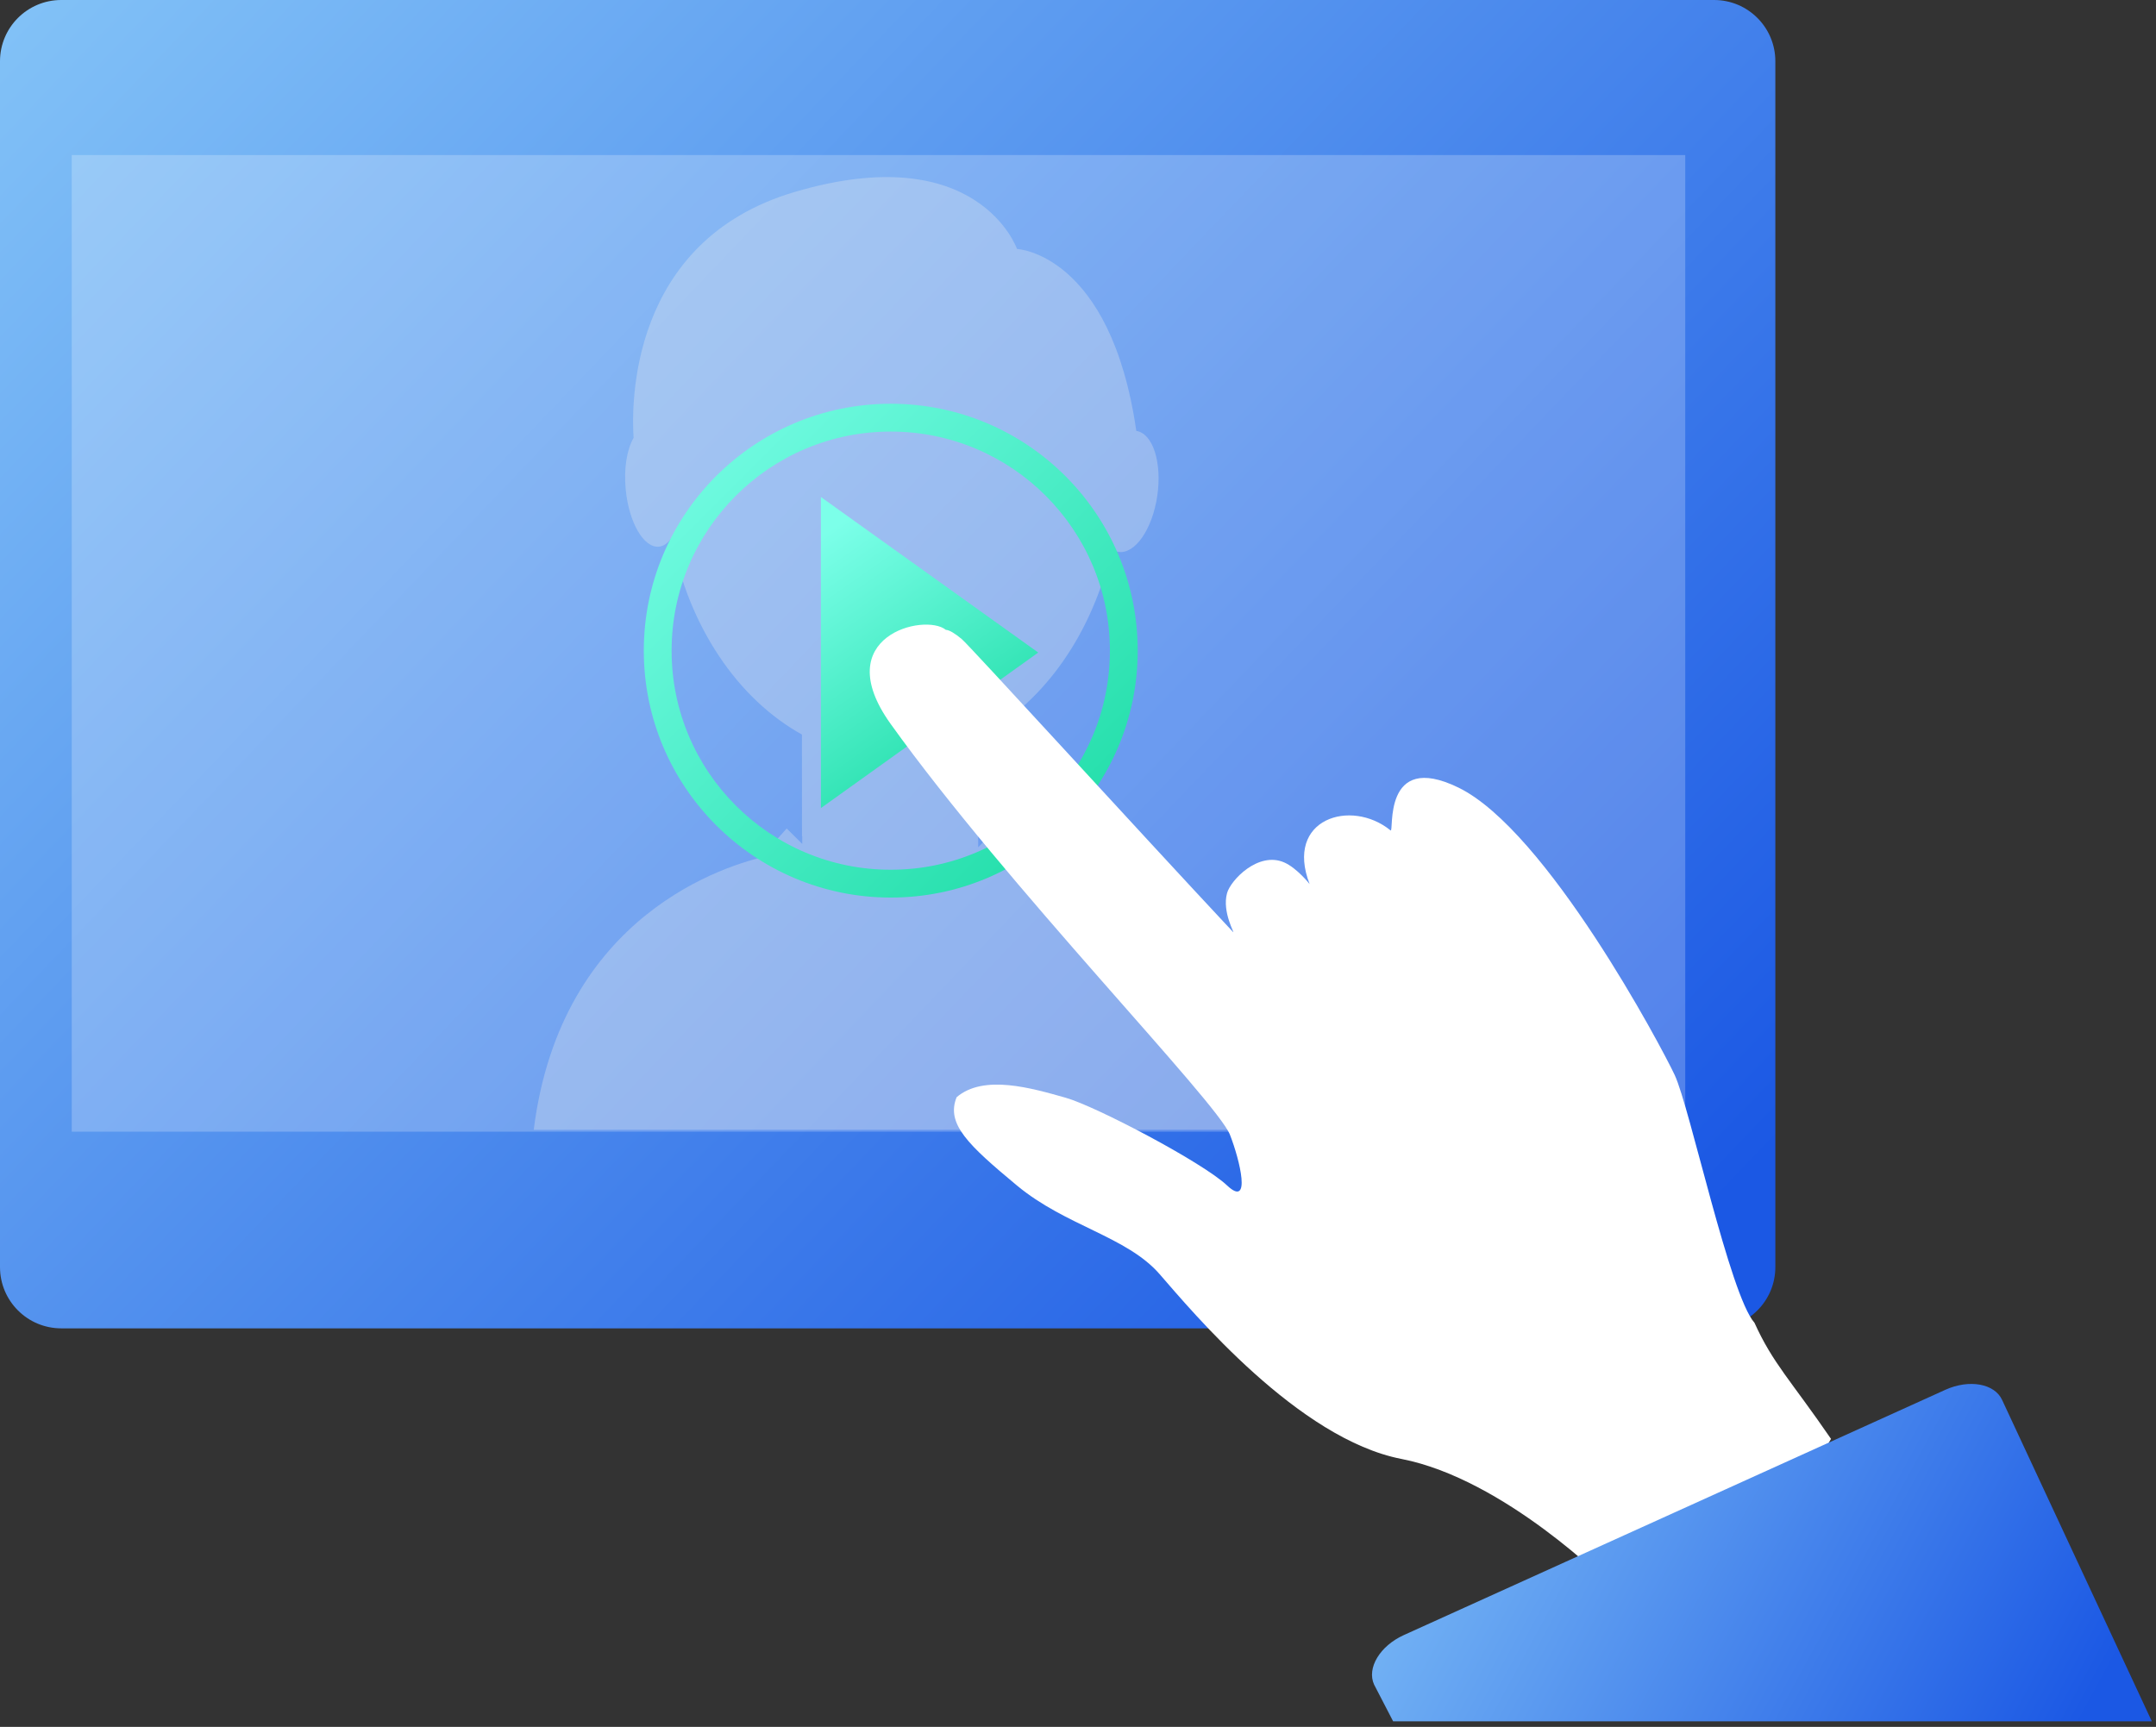 <?xml version="1.0" encoding="UTF-8"?>
<svg width="176px" height="141px" viewBox="0 0 176 141" version="1.1" xmlns="http://www.w3.org/2000/svg" xmlns:xlink="http://www.w3.org/1999/xlink">
    <rect x="0" y="0" width="176" height="141" fill="#333333" stroke="none"/>
    <!-- Generator: Sketch 53.2 (72643) - https://sketchapp.com -->
    <title>Group 15</title>
    <desc>Created with Sketch.</desc>
    <defs>
        <linearGradient x1="-8.555%" y1="9.916%" x2="100%" y2="87.17%" id="linearGradient-1">
            <stop stop-color="#83C3F7" offset="0%"></stop>
            <stop stop-color="#1B58E4" offset="100%"></stop>
        </linearGradient>
        <linearGradient x1="0%" y1="0.002%" x2="100%" y2="99.998%" id="linearGradient-2">
            <stop stop-color="#7CFFE9" offset="0%"></stop>
            <stop stop-color="#18DAA2" offset="100%"></stop>
        </linearGradient>
        <linearGradient x1="25.604%" y1="0%" x2="74.396%" y2="100%" id="linearGradient-3">
            <stop stop-color="#7CFFE9" offset="0%"></stop>
            <stop stop-color="#18DAA2" offset="100%"></stop>
        </linearGradient>
        <linearGradient x1="-8.555%" y1="36.599%" x2="100%" y2="62.427%" id="linearGradient-4">
            <stop stop-color="#83C3F7" offset="0%"></stop>
            <stop stop-color="#1B58E4" offset="100%"></stop>
        </linearGradient>
    </defs>
    <g id="Page-1" stroke="none" stroke-width="1" fill="none" fill-rule="evenodd">
        <g id="Desktop" transform="translate(-562, -4727)">
            <g id="Group-16" transform="translate(185, 4577)">
                <g id="Group-15" transform="translate(377, 150)">
                    <path d="M5,108.461 L139.926,108.461 C142.688,108.461 144.926,106.222 144.926,103.461 L144.926,5 C144.926,2.239 142.688,-5.07265313e-16 139.926,0 L5,0 C2.239,5.07265313e-16 -3.38176876e-16,2.239 0,5 L-8.8817842e-16,103.461 C-5.50001544e-16,106.222 2.239,108.461 5,108.461 Z" id="Fill-520" fill="url(#linearGradient-1)"></path>
                    <polygon id="Fill-521" fill="#FFFFFF" opacity="0.23" points="5.857 92.402 137.571 92.402 137.571 12.66 5.857 12.66"></polygon>
                    <path d="M83.042,69.545 L81.352,67.645 L79.852,69.181 L79.852,60.275 L80.274,60.041 L80.217,60.028 C85.294,57.251 89.201,51.678 90.748,44.834 C90.922,44.955 91.11,45.032 91.312,45.062 C92.658,45.26 94.074,43.208 94.473,40.482 C94.873,37.754 94.104,35.383 92.759,35.185 C90.666,20.682 83.021,20.326 83.021,20.326 C83.021,20.326 79.852,11.243 64.854,15.68 C51.289,19.692 51.549,33.208 51.722,35.754 C51.179,36.679 50.911,38.243 51.079,39.977 C51.34,42.67 52.553,44.755 53.787,44.635 C54.185,44.598 54.536,44.335 54.821,43.908 C56.207,51.135 60.203,57.06 65.464,59.976 L65.468,68.289 L65.489,68.276 L65.489,68.909 L64.221,67.645 L62.531,69.545 L62.681,69.888 C59.434,70.592 45.791,74.578 43.57,92.247 L101.859,92.247 C100.933,87.951 96.678,72.451 83.042,69.545" id="Fill-529" fill="#EEEDED" opacity="0.3"></path>
                    <path d="M72.715,32.967 C61.581,32.967 52.555,41.993 52.555,53.126 C52.555,64.261 61.581,73.287 72.715,73.287 C83.849,73.287 92.875,64.261 92.875,53.126 C92.875,41.993 83.849,32.967 72.715,32.967 Z M72.715,35.239 C75.131,35.239 77.473,35.712 79.678,36.644 C80.737,37.092 81.759,37.647 82.716,38.292 C83.663,38.933 84.554,39.669 85.365,40.478 C86.174,41.289 86.909,42.18 87.55,43.127 C88.196,44.084 88.751,45.105 89.199,46.165 C90.131,48.368 90.603,50.711 90.603,53.126 C90.603,55.542 90.131,57.885 89.199,60.089 C88.751,61.149 88.196,62.17 87.55,63.127 C86.909,64.074 86.174,64.965 85.365,65.776 C84.554,66.585 83.663,67.322 82.716,67.962 C81.759,68.608 80.737,69.163 79.678,69.61 C77.473,70.542 75.131,71.015 72.715,71.015 C70.299,71.015 67.957,70.542 65.753,69.61 C64.693,69.163 63.671,68.608 62.715,67.962 C61.767,67.322 60.876,66.585 60.066,65.776 C59.256,64.965 58.52,64.074 57.88,63.127 C57.234,62.17 56.679,61.149 56.231,60.089 C55.299,57.885 54.826,55.542 54.826,53.126 C54.826,50.711 55.299,48.368 56.231,46.165 C56.679,45.105 57.234,44.084 57.88,43.127 C58.52,42.18 59.256,41.289 60.066,40.478 C60.876,39.669 61.767,38.933 62.715,38.292 C63.671,37.647 64.693,37.092 65.753,36.644 C67.957,35.712 70.299,35.239 72.715,35.239 L72.715,35.239 Z" id="Fill-530" fill="url(#linearGradient-2)"></path>
                    <polyline id="Fill-531" fill="url(#linearGradient-3)" points="67.013 40.582 67.013 65.98 84.754 53.281 67.013 40.582"></polyline>
                    <path d="M136.71,87.776 C135.649,85.504 126.256,67.812 119.049,64.304 C112.78,61.253 113.824,68.056 113.517,67.805 C110.288,65.17 104.845,66.852 106.908,72.186 C106.908,72.186 105.873,70.873 104.835,70.419 C102.713,69.491 100.458,71.872 100.168,72.923 C99.731,74.507 100.886,76.343 100.648,76.088 C92.54,67.413 79.159,52.72 78.509,52.18 C77.99,51.749 77.519,51.442 77.211,51.427 C75.497,50.025 67.58,51.947 72.699,59.099 C82.152,72.305 99.342,89.942 100.402,92.648 C101.227,94.752 102.169,98.68 100.168,96.792 C98.167,94.904 89.451,90.326 86.993,89.631 C84.227,88.85 80.31,87.693 78.092,89.587 C77.211,91.766 79.026,93.478 83.009,96.792 C86.993,100.105 91.979,100.952 94.664,104.037 C97.349,107.123 105.987,117.486 114.402,119.124 C122.817,120.761 131.364,129.369 131.364,129.369 C131.364,129.369 143.866,127.551 149.47,117.486 C146.185,112.699 144.724,111.328 143.223,108.007 C141.213,105.752 137.961,90.455 136.71,87.776 Z" id="Fill-992" fill="#FFFFFF"></path>
                    <path d="M145.055,140.546 L113.724,140.546 L112.17,137.546 C111.559,136.198 112.648,134.389 114.601,133.504 L136.702,123.492 L158.803,113.479 C160.755,112.594 162.833,112.97 163.443,114.317 L175.658,140.546 L145.055,140.546 Z" id="Combined-Shape" fill="url(#linearGradient-4)"></path>
                </g>
            </g>
        </g>
    </g>
</svg>